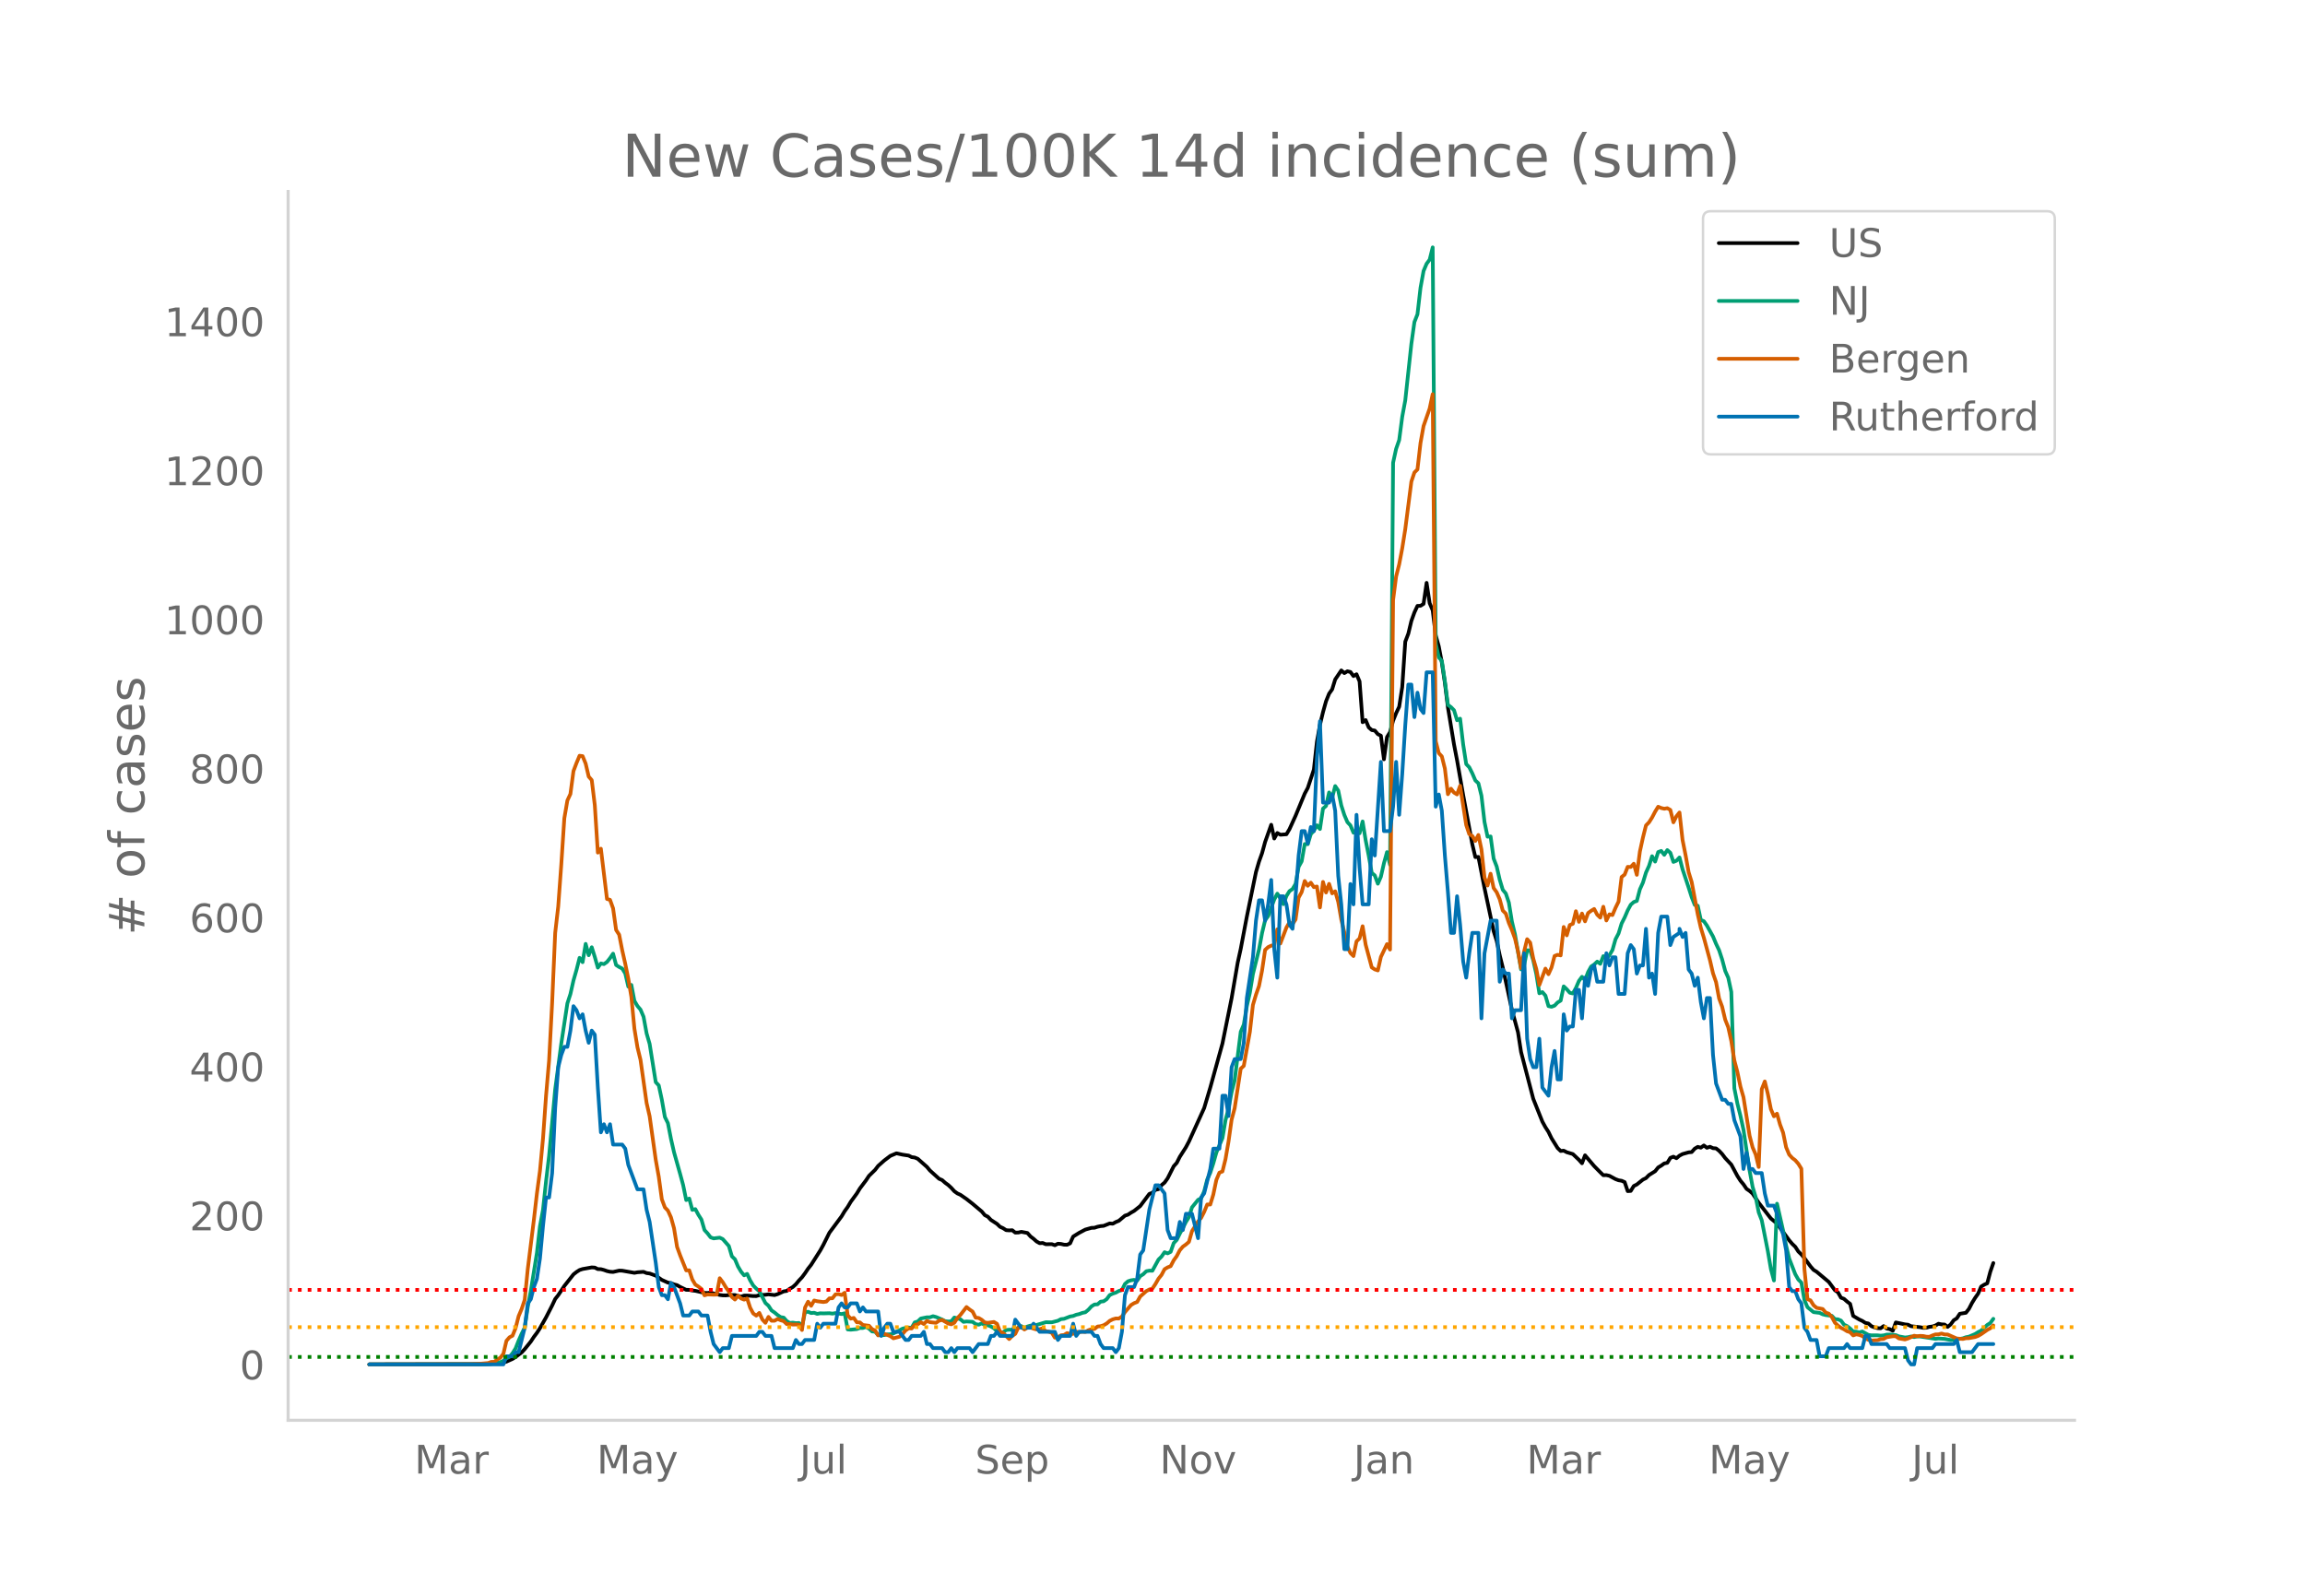 <svg height="864" viewBox="0 0 936 648" width="1248" xmlns="http://www.w3.org/2000/svg" xmlns:xlink="http://www.w3.org/1999/xlink"><defs><style>*{stroke-linecap:butt;stroke-linejoin:round}</style></defs><g id="figure_1"><path d="M0 648h936V0H0z" style="fill:#fff" id="patch_1"/><g id="axes_1"><path d="M117 576.72h725.4V77.76H117z" style="fill:none" id="patch_2"/><path clip-path="url(#pd0a70c221b)" d="m149.973 554.039 44.54-.089 4.95-.17 3.712-.273 1.237-.222 1.237-.366 2.475-1.1 1.237-.778 2.474-1.88 1.238-1.326 2.474-3.076 1.237-1.88 1.238-1.643 1.237-1.895 2.474-4.388 2.475-4.828 1.237-2.635 1.237-1.574 2.475-3.723 3.712-4.705 1.237-.982 1.237-.795 1.237-.396 3.712-.662 1.237.074 1.238.618 1.237.026 1.237.325 1.237.444 1.238.276 1.237.085 2.474-.55 1.238.038 4.949.862 1.237-.227 2.474-.173 1.238.5 1.237.167 2.474.887 2.475 1.718 2.474 1.105 1.238.217 1.237.499 1.237.313 1.237.713 2.475 1.193 1.237.012 1.237.252 1.238.133 3.711.847 1.238.026 1.237-.136 3.712.945 1.237.156 1.237.024 1.237-.149 2.475.01 2.474.664 1.238-.452 1.237-.023 2.474.213 1.238.008 1.237-.379 2.474-.15 1.238-.179 2.474.303 1.237-.378 2.475-1.116 1.237-.196 1.237-.877 1.238-.715 1.237-1.13 1.237-1.5 1.237-1.302 1.238-1.657 1.237-1.847 1.237-1.564 3.712-5.832 1.237-2.242 2.475-4.961 4.949-6.66 1.237-2.072 1.237-1.725 1.237-2.093 2.475-3.385 1.237-2.034 2.475-3.28 1.237-1.856 2.474-2.417 1.238-1.614 2.474-2.19 2.475-1.881 2.474-1.047 2.475.55 2.474.374 1.237.621 1.238.17 1.237.518 3.712 3.283 1.237 1.476 3.712 3.356 1.237.528 1.237 1.107 1.237.9 1.238 1.153 1.237 1.372 1.237.886 1.237.561 2.475 1.717 2.474 1.938 3.712 3.118 1.237 1.489 1.238.624 1.237 1.307 2.474 1.605 1.238 1.19 1.237.565 1.237.803 1.237.096 1.238-.075 1.237.974 1.237-.034 1.237-.283 2.475.47 1.237 1.406 1.237.944 1.238 1.105 1.237.696 1.237-.093 1.237.508 2.475-.03 1.237.446 1.237-.629 1.238.1 1.237.297 1.237.04 1.237-.586 1.238-2.746 2.474-1.536 2.475-1.305 2.474-.696 1.237-.043 1.238-.413 1.237-.258 1.237-.102 2.475-.983 1.237.12 1.237-.688 1.237-.505 2.475-2.087 1.237-.404 1.237-.826 1.238-.69 2.474-1.968 3.712-4.943 1.237-.459 1.237-1.182 1.238-.279 1.237-1.634 1.237-1.035 1.237-1.728 2.475-4.91 1.237-1.377 1.237-2.455 2.475-3.874 1.237-2.333 6.186-13.603 2.475-8.302 4.949-17.92 3.712-18.378 2.474-14.423 1.237-5.623 2.475-13.07 3.712-18.105 1.237-4.241 1.237-3.446 1.237-4.533 2.475-6.99 1.237 5.592 1.237-2.244 1.238.703 2.474-.188 1.237-2.083 2.475-5.45 3.712-8.98 1.237-2.296 2.474-7.466 1.238-11.268 1.237-6.884 1.237-5.174 1.237-4.434 1.238-3.063 1.237-1.745 1.237-4.024 2.475-3.669 1.237 1.088 1.237-.736 1.237.277 1.238 1.666 1.237-.742 1.237 2.924 1.237 16.555 1.238-.86 1.237 2.962 1.237 1.095 1.237.196 1.238 1.464 1.237.616 1.237 9.582 1.237-9.007 1.238-2.016 1.237-4.638 1.237-3.077 1.237-2.6 1.238-8.005 1.237-18.423 1.237-3.232 1.237-5.182 1.238-3.439 1.237-2.668 1.237-.035 1.237-.784 1.238-8.537 1.237 8.244 1.237 2.92 1.237 10.206 1.238 4.431 1.237 6.498 1.237 8.283 1.237 10.068 2.475 14.992 1.237 6.43 2.475 14.094 3.711 20.003 1.238 5.19 1.237-.066 2.474 12.63 3.712 17.504 1.237 3.908 1.238 5.863 1.237 5.001 3.712 17.176 2.474 9.142 1.237 7.982 4.95 18.998 2.474 6.206 1.237 3.09 1.237 2.257 1.238 1.916 1.237 2.559 2.474 3.99 1.238 1.187 1.237-.131 1.237.636 2.475.742 2.474 2.347 1.237 1.393 1.238-3.23 3.711 4.379 2.475 2.514 1.237 1.19 1.237-.043 1.238.287 2.474 1.337 1.237.467 1.238.2 1.237.54 1.237 3.67 1.237-.079 1.238-2.001 1.237-.62 2.474-1.98 1.238-.602 1.237-1.251 2.474-1.54 1.238-1.542 1.237-.735 1.237-.895 1.237-.242 1.238-2.017 1.237-.482 1.237.628 1.237-1.046 1.238-.653 2.474-.693 1.237-.11 1.238-1.39 1.237-.721 1.237.323 1.237-.9 1.238.945 1.237-.421 1.237.583 1.237.088 1.238.977 1.237 1.31 1.237 1.641 2.475 2.644 2.474 4.613 1.237 1.93 1.238 1.485 1.237 1.829 1.237.84 1.237 1.085 2.475 3.723 4.949 6.4 2.474 2.031 2.475 3.427 2.474 3.381 1.238 1.448 1.237 1.192 1.237 1.911 1.237 1.207 1.238 1.468 2.474 3.37 1.237 1.416 1.238.754 4.949 4.14 2.474 3.36 1.237.855 1.238 2.186 1.237.474 1.237 1.1 1.237.936 1.238 4.887 2.474 1.463 1.237.57 1.238.797 1.237.251 1.237 1.102 1.238.48 1.237.302 1.237.06 1.237-.886 1.238 1 1.237.225 1.237.671 1.237-3.384 3.712.79 1.237.13 1.238.612 3.711.411 1.238.249 1.237-.04 1.237-.355 1.237-.145 1.238-.398 1.237-.733 1.237.266 1.237.053 1.238.98 1.237-1.006 1.237-1.696 1.237-.775 1.238-1.863 2.474-.397 1.237-1.59 1.238-2.395 1.237-2.016 1.237-1.76 1.237-2.879 1.238-.766 1.237-.556 1.237-4.667 1.237-3.577h0" style="fill:none;stroke:#000;stroke-linecap:round;stroke-width:1.5" id="line2d_1"/><path clip-path="url(#pd0a70c221b)" d="m149.973 554.04 47.015-.099 3.712-.235 2.475-.579 1.237-.538 1.237-1.046 1.237-.542 1.238-1.498 1.237-1.963 1.237-3.15 1.237-2.818 1.238-2.449 1.237-8.407 1.237-6.568 2.475-15.373 1.237-10.806 1.237-6.704 1.237-11.582 1.238-10.311 2.474-27.024 2.475-18.592 2.474-16.314 1.237-3.801 1.238-5.492 1.237-4.306 1.237-4.895 1.237 1.758 1.238-7.426 1.237 4.609 1.237-3.243 1.237 3.934 1.238 4.347 1.237-1.703 1.237.272 1.237-.868 1.238-1.557 1.237-1.82 1.237 4.613 1.237.804 1.238.627 1.237 1.99 1.237 5.354 1.237-.688 1.238 6.47 1.237 2.084 1.237 1.451 1.237 2.91 1.238 6.744 1.237 4.282 2.474 15.534 1.238 1.321 1.237 5.778 1.237 7.044 1.237 2.51 1.238 6.371 1.237 5.42 2.474 8.792 1.238 4.575 1.237 6.07 1.237-.613 1.237 4.599 1.238-.304 1.237 2.29 1.237 1.948 1.237 4.245 1.238 1.352 1.237 1.618 1.237.43 2.475-.307 1.237.586 2.474 2.82 1.238 4.197 1.237 1.182 1.237 2.94 1.237 2.081 1.238 1.502 1.237-.586 1.237 2.654 1.237 2.061 1.238 1.27 1.237 1.07 2.474 4.763 1.238 1.1 1.237 1.91 1.237.856 1.237 1.035 1.238.838 1.237.198 1.237 1.42 1.237.747 1.238-.126 1.237.204 1.237-.068 1.237 1.335 1.238-5.75 1.237-.136 1.237.518 1.237-.113 1.238.45 1.237-.245 1.237.054 2.475-.078 1.237.16 1.237-.208 2.475.395 1.237-.32 1.237 6.564 1.237.102 2.475-.245 1.237-.456 1.237.006 1.238-.439 1.237.705 1.237 1.145 1.237.095 1.238 1.363 1.237.099 1.237-.09 1.237-.282 1.238-.037 1.237-.34 3.712-1.953 1.237-.306 1.237-.123 1.237.065 1.238-2.18 1.237-.362 1.237-1.199 2.475-.5h1.237l1.237-.45 1.237.334 2.475 1.042 1.237.65 1.237.134 1.238-.079 1.237-1.54 2.474.72 1.238 1.049 1.237-.164 2.474.14 1.238.933 1.237.239 1.237-.549 1.237.668 1.238.112 1.237.484 1.237.725 1.237 1.19 1.238.722 1.237-.242 1.237-.947 1.237-.126 2.475.04 1.237-.947 1.237-.541 1.238.695 1.237-.555 1.237-.365 1.237.085 2.475-.715 2.474-.736 2.475.03 2.474-.64 1.238-.65 1.237-.13 2.474-.947 1.238-.204 1.237-.508 1.237-.269 1.237-.477 1.238-.252 1.237-1.025 1.237-1.366 1.237-.767 1.238-.068 1.237-1.083 1.237-.153 1.237-.862 1.238-1.656 1.237-.59 1.237-.404 1.237-.692 1.238-.344 1.237-2.5 1.237-1.08 1.237-.389 1.238-.18 1.237.306 1.237-1.812 1.237-.787 1.238-1.216 1.237-.238 1.237.044 2.475-4.53 1.237-1.223 1.237-1.775 1.237.463 1.238-.613 1.237-3.56 1.237-1.288 1.237-2.544 1.238-2.245 1.237-2.49 1.237-1.973 1.237-3.972 2.475-3.055 1.237-.6 1.237-2.847 1.238-4.814 1.237-2.725 1.237-3.802 1.237-4.404 2.475-5.88 1.237-7.256 1.237-4.752 1.238-6.615 1.237-4.84 2.474-19.707 1.238-2.899 1.237-7.501 1.237-5.488 1.237-7.562 2.475-9.988 1.237-6.66 1.237-5.188 1.238-1.696 2.474-6.728 1.237-2.378 1.238 1.877 1.237 2.381 1.237-3.307 1.237-1.976 1.238-.848 1.237-2.082 1.237-6.939 1.237-2.231 1.238-7.024 1.237.061 1.237-4.091 1.237-1.376 1.238-2.204 1.237 1.516 1.237-8.305 1.237-1.073 1.238-5.478 1.237 2.18 1.237-4.762 1.237 1.833 1.238 6.019 1.237 3.86 1.237 2.912 1.237 1.335 1.238 2.974 1.237-1.179 1.237 1.418 1.237-4.804 1.238 7.634 1.237 6.248 1.237 6.997 1.237 1.052 1.238 3.349 1.237-2.865 1.237-5.467 1.237-4.497 1.238 5.127 1.237-163.242 1.237-5.658 1.237-3.553 1.238-9.453 1.237-6.68 2.474-22.953 1.238-8.833 1.237-3.165 1.237-10.764 1.237-6.8 1.238-2.943 1.237-1.662 1.237-4.994 1.237 160.919 1.238 5.576 1.237 1.407 1.237 8.281 1.237 9.61 1.238.896 1.237 1.274 1.237 4.067 1.237-.647 1.238 10.45 1.237 7.993 1.237 1.29 1.237 2.47 1.238 2.889 1.237 1.151 1.237 5.032 1.237 10.655 1.238 5.992 1.237-.095 1.237 8.986 1.237 3.202 1.238 5.39 1.237 4.084 1.237 1.498 1.237 3.714 1.238 7.678 1.237 5.167 2.474 14.274 1.238-1.646 1.237-6.125 1.237.045 1.237 4.026 1.238 5.56 1.237 7.838 1.237-.487 1.237 1.427 1.238 4.265 1.237.276 1.237-.467 1.237-1.288 1.238-.756 1.237-5.78 1.237 1.171 1.237 1.424 1.238.283 1.237-2.221 1.237-2.875 1.237-1.666 1.238 1.352 1.237-3.297 1.237-2.238 1.237-.814 1.238-1.182 1.237.913 1.237-3.134 1.237 1.09 1.238-1.458 1.237-2.116 1.237-4.357 1.237-2.364 1.238-4.043 1.237-2.446 1.237-2.875 1.237-2.306 1.238-1.094 1.237-.443 1.237-4.71 1.237-2.723 1.238-4.07 1.237-2.722 1.237-3.938 1.237 2.194 1.238-3.87 1.237-.467 1.237 1.581 1.237-1.918 1.238 1.09 1.237 3.717 1.237-.494 1.237-1.322 1.238 4.79 2.474 7.443 1.237 3.9 1.238 3.13 1.237.358 1.237 5.757 1.237.504 1.238 1.782 2.474 4.428 1.237 2.974 1.238 2.61 1.237 3.754 1.237 4.629 1.237 2.78 1.238 5.767 1.237 39.11 1.237 6.234 1.237 4.946 1.238 5.702 2.474 16.545 1.237 6.647 1.238 4.087 1.237 6.251 1.237 3.223 2.475 12.55 1.237 7.265 1.237 4.616 1.237-31.193 2.475 10.86 1.237 6.186 1.237 5.225 2.475 6.377 1.237 2.163 1.237 1.223 1.238 7.103 1.237 2.902 2.474 2 2.475.3 1.237.586 1.237.31 2.475.31 1.237 1.331 1.237.079 1.238.514 1.237 1.66 1.237.582 1.237.953 1.238 1.223 1.237.068 1.237.314 1.237-.361 2.475 1.38 1.237.177 2.475-.007 1.237.133 1.237-.116 1.238-.31 1.237-.034 2.474.238 1.238.511 2.474.45 1.237-.123 1.238-.286 1.237.238 1.237-.255 1.237.04 6.187.938 1.237-.15 2.474.17 2.475.45 1.237-.051 3.712-.62 1.237-.453 1.237-.232 2.475-1.056 1.237-.777 1.237-.627 2.475-2.299 1.237-.77 1.237-1.717h0" style="fill:none;stroke:#009e73;stroke-linecap:round;stroke-width:1.5" id="line2d_2"/><path clip-path="url(#pd0a70c221b)" d="m149.973 554.04 40.829-.097 3.712-.13 3.711-.325 1.238-.454L200.7 553l1.237-.94 1.238-.747 1.237-1.558 1.237-5.29 1.237-1.429 1.238-.649 1.237-3.051 1.237-4.9 1.237-2.922 1.238-3.7 1.237-12.496 2.474-19.929 1.238-10.71 1.237-9.218 1.237-13.113 1.237-17.397 1.238-14.313 1.237-23.434 1.237-28.367 1.237-10.776 1.238-16.975 1.237-18.792 1.237-7.238 1.237-2.662 1.238-9.282 1.237-3.278 1.237-2.954 1.237.162 1.238 3.019 1.237 5.29 1.237 1.428 1.237 10.16 1.238 19.279 1.237-1.59 2.474 20.415 1.238.357 1.237 3.44 1.237 8.796 1.237 1.915 1.238 6.329 1.237 5.485 1.237 6.07 1.237 7.367 1.238 12.886 1.237 7.595 1.237 5.063 2.475 17.527 1.237 5.42 2.474 17.656 1.238 6.946 1.237 9.088 1.237 3.31 1.237 1.299 1.238 2.726 1.237 4.415 1.237 7.594 1.237 3.408 2.475 6.135 1.237-.033 1.237 3.733 1.238 2.077 1.237.779 1.237.974 1.237 2.596 1.238-.357 2.474.098 1.237-.033 1.238-6.653 1.237 1.622 1.237 2.045 1.237 1.753 1.238 2.207 1.237 1.038 1.237-1.525 1.237 1.071 1.238.487 1.237-.454 1.237 3.765 1.237 2.304 1.238.876 1.237-1.103 1.237 2.694 1.237 1.33 1.238-2.401 1.237 1.558h1.237l1.237-.714 1.238.519 1.237.357 1.237 1.2h1.237l1.238.195 1.237-.032 1.237.097 1.237 2.143 1.238-9.12 1.237-2.37 1.237 1.655 1.237-2.142 1.238.292 2.474.325 1.237-.195 1.238-1.298 1.237-.033 1.237-1.59 1.237-.098 1.238.357 1.237-.908 1.237 9.185 1.237 1.33 1.238-.291 1.237 1.785 1.237.032 1.237 1.039 2.475.324 1.237 1.364 1.237.551 1.238 2.013 1.237-.78 1.237.098 2.475.974 1.237.876 2.474-.65 1.238-1.103 1.237-1.46 1.237-.844 1.237.065 1.238-1.428 1.237-.292 1.237-.844 1.237.746 1.238-1.266 1.237.52 2.474.26 1.238-.877 1.237-.292 2.474 1.46 1.238.325 1.237-.649 1.237-1.883L390 533.95l2.475-3.213 1.237 1.006 1.237.844 1.238 2.467 1.237.13 1.237.746 1.237 1.071 1.238.162 2.474-.357 1.237.747 1.238 3.18 1.237.52 2.474 2.5 1.238-1.267 1.237-.844 1.237-2.564 1.237-.227 1.238 1.006 1.237-.746 1.237-.065 1.237.487 1.238.324 1.237-.13 1.237-.357 1.237 1.169 1.238.195 1.237.454 1.237 1.98 1.237-.162 1.238-.78 1.237-.13 1.237-.746 1.237.325 1.238-.033 1.237-.843 1.237.13 1.237-.195 1.238.13 1.237-.715 1.237-.389 1.237-.13 1.238-.974 1.237-.13 1.237-.389 1.237-.714 1.238-1.071 1.237-.617 1.237-.357 1.237.033 1.238-.812 1.237-1.785 2.474-2.888 1.238-.747 1.237-.487 1.237-2.207 2.475-2.207 1.237-.65 1.237-.356 1.237-1.85 1.238-2.175 1.237-1.525 1.237-2.337 1.237-.747 1.238-.486 1.237-2.37 1.237-1.72 1.237-2.37 1.238-1.46 1.237-.876 1.237-1.071 1.237-4.35 2.475-3.96 1.237-1.427 1.237-2.435 1.238-3.018 1.237.032 1.237-4.057 1.237-5.94 1.238-2.953 1.237-.487 1.237-4.998 1.237-7.206 1.238-8.795 1.237-4.642 2.474-16.098 1.238-1.136 2.474-13.795 1.237-10.938 1.238-4.154 1.237-3.538 1.237-6.296 1.237-8.374 1.238-1.136 1.237-.584 1.237-.26 1.237-6.362 1.238 5.745 2.474-6.491 1.237-2.11 1.238.747 1.237-1.883 1.237-8.893 1.237-2.24 1.238-4.511 1.237 1.947 1.237-1.266 1.237 1.818 1.238-.26 1.237 8.504 1.237-10.354 1.237 4.285 1.238-3.506 1.237 3.863 1.237-.844 1.237 4.317 1.238 7.173 1.237 5.193 1.237 5.68 1.237 2.694 1.238 1.233 1.237-5.972 1.237-1.169 1.237-4.966 1.238 7.498 2.474 9.218 1.237.811 1.238.422 1.237-5.485 2.474-5.193 1.238 2.207 1.237-141.902 1.237-9.607 1.237-4.9 1.238-6.525 1.237-7.79 2.474-19.311 1.238-3.7 1.237-1.233 1.237-10.744 1.237-6.88 2.475-7.109 1.237-5.842 1.237 140.928 1.238 4.836 1.237 1.33 1.237 4.934 1.237 10.419 1.238-2.24 1.237 1.59 1.237.747 1.237-3.505 2.475 15.936 1.237 3.7 1.237.714 1.238 2.045 1.237-2.434 1.237 5.874 1.237 11.393 1.238 3.278 1.237-4.804 1.237 5.81 1.237 1.72 1.238 2.857 1.237 4.576 1.237 1.233 1.237 3.798 1.238 2.888 1.237 3.408 1.237 5.258 1.237 6.784 1.238-6.719 1.237-5.03 1.237 1.395 1.237 6.427 1.238 4.251 1.237 6.524 2.474-6.653 1.238 2.272 1.237-2.727 1.237-4.674 1.237-.486 1.238.26 1.237-11.555 1.237 3.408 1.237-4.187 1.238-.52 1.237-5.095 1.237 4.316 1.237-3.375 1.238 3.18 1.237-3.375 1.237-.909 1.237-.746 1.238 2.337 1.237 1.168 1.237-4.414 1.237 5.583 1.238-2.5 1.237.293 1.237-2.922 1.237-2.531 1.238-9.997 1.237-.974 1.237-3.148 1.237.065 1.238-1.33 1.237 4.51 1.237-9.444 1.237-5.68 1.238-4.934 1.237-1.265 1.237-1.948 1.237-2.37 1.238-2.012 1.237.52 1.237.292 1.237-.227 1.238.714 1.237 5.03 1.237-2.466 1.237-1.526 1.238 11.133 1.237 6.2 1.237 6.913 1.237 3.992 2.475 13.145 1.237 5.453 1.237 4.024 2.475 9.12 1.237 5.324 1.237 3.57 1.238 6.653 1.237 3.344 1.237 5.225 1.237 3.116 1.238 5.583 1.237 7.854 1.237 4.706 1.237 5.94 1.238 4.317 2.474 15.611 1.237 4.772 1.238 2.856 1.237 5.096 1.237-31.581 1.237-3.148 1.238 5.063 1.237 6.2 1.237 2.888 1.237-1.071 1.238 4.414 1.237 3.278 1.237 5.972 1.237 2.954 1.238 1.363 1.237.941 1.237 1.428 1.237 2.013 1.238 40.7 1.237 12.27 1.237.486 1.237 1.98 1.238 1.039 2.474.486 1.237 1.461 1.238.422 1.237 1.363 1.237 2.305 1.237 1.2 1.238.877 1.237.616 1.237.78 1.237.389 1.238 1.298 1.237-.422 1.237.227 1.237.455 1.238.941 1.237.617 1.237.26 2.475-.13 1.237-.422 1.237-.098 1.238-.681 2.474-.39h1.237l1.238.877 2.474.421 1.237-.389 2.475-1.136 1.237.227 1.237-.162 1.238.065 1.237.26 1.237.064 1.237-.551 1.238-.422 1.237-.033 1.237-.324 1.237.357 1.238.032 3.711 1.623 2.475.195 1.237-.292 1.237-.033 2.475-.454 1.237-.455 1.237-.714 2.475-1.72 1.237-.682 1.237-1.135h0" style="fill:none;stroke:#d55e00;stroke-linecap:round;stroke-width:1.5" id="line2d_3"/><path clip-path="url(#pd0a70c221b)" d="M149.973 554.04h54.439l1.237-3.306h2.475l1.237-1.653h1.237l2.475-9.919 1.237-9.918 1.237-1.653 1.237-4.96 1.238-3.306 1.237-8.265 1.237-13.225 1.237-11.571h1.238l1.237-9.919 1.237-26.45 1.237-16.53 1.238-4.96 1.237-3.305h1.237l1.237-6.613 1.238-9.918 1.237 1.653 1.237 3.306 1.237-1.653 1.238 6.612 1.237 4.96 1.237-4.96 1.237 1.653 1.238 21.49 1.237 18.184 1.237-3.306 1.237 3.306 1.238-3.306 1.237 8.266h3.712l1.237 1.653 1.237 6.612 3.712 9.918h2.474l1.238 8.266 1.237 4.96 2.474 16.53 1.238 9.918 1.237 3.307h1.237l1.237 1.653 1.238-6.613 1.237 1.653 2.474 6.613 1.238 4.959h2.474l1.237-1.653h2.475l1.237 1.653h2.475l1.237 6.612 1.237 4.96 2.475 3.306 1.237-1.653h2.474l1.238-4.96h9.898l1.237-1.653h1.237l1.237 1.653h2.475l1.237 4.96h7.424l1.237-3.306 1.237 1.653h1.237l1.238-1.653h3.711l1.238-6.613 1.237 1.653 1.237-1.653h4.95l1.236-6.612 1.238-1.653 1.237 1.653h1.237l1.237-1.653h2.475l1.237 3.306 1.237-1.653 1.238 1.653h4.949l1.237 9.918 1.237-3.306 1.237-1.653h1.238l1.237 3.306h2.474l2.475 3.307h1.237l1.237-1.654h3.712l1.237-1.653 1.238 4.96h1.237l1.237 1.653h3.712l1.237 1.653h1.237l1.238-1.653 1.237 1.653 1.237-1.653h4.95l1.236 1.653 2.475-3.306h3.712l1.237-3.307h1.237l1.237-1.653 1.238 1.653h4.949l1.237-6.612 2.474 3.306h3.712l1.237-1.653 2.475 3.306h6.186l1.237 3.307 1.238-1.654h3.711l1.238-4.959 1.237 4.96 1.237-1.654h4.95l1.236 1.653h1.238l1.237 3.307 1.237 1.653h3.712l1.237 1.653 1.237-1.653 1.238-6.613 1.237-14.877 1.237-3.307h2.475l1.237-3.306 1.237-9.918 1.237-1.653 2.475-16.531 2.474-9.919h1.238l2.474 3.307 1.237 14.877 1.238 3.306h2.474l1.237-6.612 1.238 3.306 1.237-6.612h2.474l2.475 9.918 1.237-16.53 1.237-1.653 2.475-9.919 1.237-8.265h2.475l1.237-21.49h1.237l1.237 8.265 1.238-19.837 1.237-3.306h2.474l1.238-6.612 1.237-18.184 2.474-16.531 1.238-14.878 1.237-8.265h1.237l1.237 8.265 1.238-6.612 1.237-9.919 1.237 28.103 1.237 11.571 1.238-33.061h1.237l1.237 3.306 1.237 8.265 1.238 1.653 1.237-13.224 1.237-16.531 1.237-9.919h1.238l1.237 4.96 1.237-6.613 1.237 1.653 1.238-29.755 1.237-14.878 1.237 33.062h2.475l1.237-3.306 1.237 6.612 1.237 26.45 1.238 11.57 1.237 18.185h1.237l1.237-26.45 1.238 8.266 1.237-36.368 1.237 21.49 1.237 14.878h2.475l1.237-26.45 1.237 6.613 2.475-38.021 1.237 28.102h2.475l1.237-9.918 1.237-18.184 1.237 21.49 1.238-16.53 1.237-19.838 1.237-16.53h1.237l1.238 13.224 1.237-9.918 1.237 6.612 1.237 1.653 1.238-16.53h2.474l1.237 54.55 1.238-4.958 1.237 6.612 1.237 18.184 1.237 14.878 1.238 16.53h1.237l1.237-14.877 1.237 11.571 1.238 14.878 1.237 6.612 1.237-9.918 1.237-8.266h2.475l1.237 34.715 1.237-26.45 2.475-13.224h2.474l1.238 24.796 1.237-4.959 1.237 1.653h1.237l1.238 18.184 1.237-3.306h2.474l1.238-23.143 1.237 34.714 1.237 8.266 1.237 3.306h1.238l1.237-11.572 1.237 19.837 2.475 3.307 1.237-11.572 1.237-6.612 1.237 11.571h1.238l1.237-26.449 1.237 6.612 1.237-1.653h1.238l1.237-14.877h1.237l1.237 11.571 1.238-16.53 1.237 3.305 1.237-6.612 1.237-1.653 1.238 6.612h2.474l1.237-11.571 1.238 4.959 1.237-3.306h1.237l1.237 14.878h2.475l1.237-16.531 1.237-3.306 1.238 1.653 1.237 9.918 1.237-3.306h1.237l1.238-14.878 1.237 19.837 1.237-1.653 1.237 8.266 1.238-24.797 1.237-6.612h2.474l1.238 11.572 1.237-3.307 2.474-1.653v-1.653l1.238 3.306 1.237-1.653 1.237 14.878 1.237 1.653 1.238 4.96 1.237-3.307 1.237 9.919 1.237 6.612 1.238-8.265h1.237l1.237 23.143 1.237 11.571 2.475 6.613h1.237l1.237 1.653h1.238l1.237 6.612 2.474 6.612 1.238 13.225 1.237-6.612 1.237 6.612h1.237l1.238 1.653h2.474l1.237 8.266 1.238 4.959h2.474l1.237 3.306 1.238 4.96 1.237 3.305 1.237 6.613 1.237 14.877 1.238 1.654h1.237l1.237 3.306 1.237 1.653 1.238 9.918 1.237 1.653 1.237 3.307h2.475l1.237 6.612h2.474l1.238-3.306h6.186l1.237-1.653 1.237 1.653h4.95l1.237-4.96h1.237l1.237 3.307h6.187l1.237 1.653h6.186l1.237 4.959 1.238 1.653h1.237l1.237-6.612h6.186l1.238-1.653h7.423l1.237-1.653 1.238 4.959h4.949l2.474-3.306h6.186" style="fill:none;stroke:#0072b2;stroke-linecap:round;stroke-width:1.5" id="line2d_4"/><path clip-path="url(#pd0a70c221b)" d="M117 551.014h725.4" style="fill:none;stroke:green;stroke-dasharray:1.5,2.475;stroke-dashoffset:0;stroke-width:1.5" id="line2d_5"/><path clip-path="url(#pd0a70c221b)" d="M117 538.912h725.4" style="fill:none;stroke:orange;stroke-dasharray:1.5,2.475;stroke-dashoffset:0;stroke-width:1.5" id="line2d_6"/><path clip-path="url(#pd0a70c221b)" d="M117 523.784h725.4" style="fill:none;stroke:red;stroke-dasharray:1.5,2.475;stroke-dashoffset:0;stroke-width:1.5" id="line2d_7"/><path d="M117 576.72V77.76" style="fill:none;stroke:#d3d3d3;stroke-linecap:square;stroke-linejoin:miter;stroke-width:1.25" id="patch_3"/><path d="M117 576.72h725.4" style="fill:none;stroke:#d3d3d3;stroke-linecap:square;stroke-linejoin:miter;stroke-width:1.25" id="patch_4"/><g id="matplotlib.axis_1"><g id="xtick_1"><g style="fill:#696969" transform="matrix(.16 0 0 -.16 168.285 598.378)" id="text_1"><defs><path d="M9.813 72.906h14.703l18.593-49.61 18.703 49.61h14.704V0H66.89v64.016l-18.797-50h-9.907l-18.796 50V0H9.813z" id="DejaVuSans-77"/><path d="M34.281 27.484q-10.89 0-15.093-2.484-4.204-2.484-4.204-8.5 0-4.781 3.157-7.594 3.156-2.797 8.562-2.797 7.485 0 12 5.297 4.516 5.297 4.516 14.078v2zm17.922 3.72V0H43.22v8.297Q40.14 3.328 35.547.953q-4.594-2.375-11.234-2.375-8.391 0-13.36 4.719Q6 8.016 6 15.922q0 9.219 6.172 13.906 6.187 4.688 18.437 4.688h12.61v.89q0 6.203-4.078 9.594-4.078 3.39-11.453 3.39-4.688 0-9.141-1.124-4.438-1.125-8.531-3.375v8.312q4.921 1.906 9.562 2.844 4.64.953 9.031.953 11.875 0 17.735-6.156 5.86-6.14 5.86-18.64z" id="DejaVuSans-97"/><path d="M41.11 46.297q-1.516.875-3.297 1.281Q36.03 48 33.89 48q-7.625 0-11.703-4.953-4.079-4.953-4.079-14.234V0H9.08v54.688h9.03v-8.5q2.844 4.984 7.375 7.39Q30.031 56 36.531 56q.922 0 2.047-.125 1.125-.11 2.484-.36z" id="DejaVuSans-114"/></defs><use xlink:href="#DejaVuSans-77"/><use x="86.279" xlink:href="#DejaVuSans-97"/><use x="147.559" xlink:href="#DejaVuSans-114"/></g></g><g id="xtick_2"><g style="fill:#696969" transform="matrix(.16 0 0 -.16 242.31 598.378)" id="text_2"><defs><path d="M32.172-5.078q-3.797-9.766-7.422-12.735-3.61-2.984-9.656-2.984H7.906v7.516h5.282q3.703 0 5.75 1.765Q21-9.766 23.483-3.219l1.61 4.094-22.11 53.813H12.5l17.094-42.766 17.093 42.766h9.516z" id="DejaVuSans-121"/></defs><use xlink:href="#DejaVuSans-77"/><use x="86.279" xlink:href="#DejaVuSans-97"/><use x="147.559" xlink:href="#DejaVuSans-121"/></g></g><g id="xtick_3"><g style="fill:#696969" transform="matrix(.16 0 0 -.16 324.67 598.378)" id="text_3"><defs><path d="M9.813 72.906h9.859V5.078q0-13.187-5-19.14-5-5.954-16.094-5.954h-3.75v8.297h3.078q6.531 0 9.219 3.672Q9.813-4.39 9.813 5.078z" id="DejaVuSans-74"/><path d="M8.5 21.578v33.11h8.984V21.922q0-7.766 3.016-11.656 3.031-3.875 9.094-3.875 7.265 0 11.484 4.64 4.234 4.64 4.234 12.656v31h8.985V0h-8.984v8.406Q42.047 3.422 37.718 1q-4.313-2.422-10.032-2.422-9.421 0-14.312 5.86Q8.5 10.296 8.5 21.578zM31.11 56z" id="DejaVuSans-117"/><path d="M9.422 75.984h8.984V0H9.422z" id="DejaVuSans-108"/></defs><use xlink:href="#DejaVuSans-74"/><use x="29.492" xlink:href="#DejaVuSans-117"/><use x="92.871" xlink:href="#DejaVuSans-108"/></g></g><g id="xtick_4"><g style="fill:#696969" transform="matrix(.16 0 0 -.16 395.953 598.378)" id="text_4"><defs><path d="M53.516 70.516V60.89q-5.61 2.687-10.594 4-4.984 1.328-9.625 1.328-8.047 0-12.422-3.125t-4.375-8.89q0-4.845 2.906-7.313 2.907-2.453 11.016-3.97l5.953-1.218q11.031-2.11 16.281-7.406 5.25-5.297 5.25-14.172 0-10.61-7.11-16.078-7.093-5.469-20.812-5.469-5.172 0-11.015 1.172Q13.14.922 6.89 3.219v10.156q6-3.36 11.765-5.078 5.766-1.703 11.328-1.703 8.438 0 13.032 3.312 4.593 3.328 4.593 9.485 0 5.359-3.297 8.39-3.296 3.032-10.812 4.547L27.484 33.5q-11.03 2.188-15.968 6.875-4.922 4.688-4.922 13.047 0 9.672 6.812 15.234 6.813 5.563 18.766 5.563 5.14 0 10.453-.938 5.328-.922 10.89-2.765z" id="DejaVuSans-83"/><path d="M56.203 29.594v-4.39H14.891q.593-9.282 5.593-14.142 5-4.859 13.938-4.859 5.172 0 10.031 1.266 4.86 1.265 9.656 3.812v-8.5Q49.266.734 44.187-.344 39.11-1.422 33.892-1.422q-13.094 0-20.735 7.61-7.64 7.625-7.64 20.625 0 13.421 7.25 21.296Q20.016 56 32.328 56q11.031 0 17.453-7.11 6.422-7.093 6.422-19.296zm-8.984 2.64q-.094 7.36-4.125 11.75-4.032 4.407-10.672 4.407-7.516 0-12.031-4.25-4.516-4.25-5.203-11.97z" id="DejaVuSans-101"/><path d="M18.11 8.203v-29H9.077v75.484h9.031v-8.296q2.844 4.875 7.157 7.234Q29.594 56 35.594 56q9.968 0 16.187-7.906 6.235-7.907 6.235-20.797T51.78 6.484q-6.218-7.906-16.187-7.906-6 0-10.328 2.375-4.313 2.375-7.157 7.25zm30.578 19.094q0 9.906-4.079 15.547-4.078 5.64-11.203 5.64-7.14 0-11.218-5.64-4.079-5.64-4.079-15.547 0-9.906 4.078-15.547 4.079-5.64 11.22-5.64 7.124 0 11.202 5.64t4.078 15.547z" id="DejaVuSans-112"/></defs><use xlink:href="#DejaVuSans-83"/><use x="63.477" xlink:href="#DejaVuSans-101"/><use x="125" xlink:href="#DejaVuSans-112"/></g></g><g id="xtick_5"><g style="fill:#696969" transform="matrix(.16 0 0 -.16 470.89 598.378)" id="text_5"><defs><path d="M9.813 72.906h13.28l32.329-60.984v60.984h9.562V0h-13.28L19.39 60.984V0H9.813z" id="DejaVuSans-78"/><path d="M30.61 48.39q-7.22 0-11.422-5.64-4.204-5.64-4.204-15.453 0-9.813 4.172-15.453 4.188-5.64 11.453-5.64 7.188 0 11.375 5.655 4.203 5.672 4.203 15.438 0 9.719-4.203 15.406-4.187 5.688-11.375 5.688zm0 7.61q11.718 0 18.406-7.625 6.703-7.61 6.703-21.078 0-13.422-6.703-21.078-6.688-7.64-18.407-7.64-11.765 0-18.437 7.64-6.656 7.656-6.656 21.078 0 13.469 6.656 21.078Q18.844 56 30.609 56z" id="DejaVuSans-111"/><path d="M2.984 54.688H12.5L29.594 8.797l17.093 45.89h9.516L35.687 0H23.485z" id="DejaVuSans-118"/></defs><use xlink:href="#DejaVuSans-78"/><use x="74.805" xlink:href="#DejaVuSans-111"/><use x="135.986" xlink:href="#DejaVuSans-118"/></g></g><g id="xtick_6"><g style="fill:#696969" transform="matrix(.16 0 0 -.16 549.645 598.378)" id="text_6"><defs><path d="M54.89 33.016V0h-8.984v32.719q0 7.765-3.031 11.61-3.031 3.858-9.078 3.858-7.281 0-11.484-4.64-4.204-4.625-4.204-12.64V0H9.08v54.688h9.03v-8.5q3.235 4.937 7.594 7.374Q30.078 56 35.797 56q9.422 0 14.25-5.828 4.844-5.828 4.844-17.156z" id="DejaVuSans-110"/></defs><use xlink:href="#DejaVuSans-74"/><use x="29.492" xlink:href="#DejaVuSans-97"/><use x="90.771" xlink:href="#DejaVuSans-110"/></g></g><g id="xtick_7"><g style="fill:#696969" transform="matrix(.16 0 0 -.16 619.881 598.378)" id="text_7"><use xlink:href="#DejaVuSans-77"/><use x="86.279" xlink:href="#DejaVuSans-97"/><use x="147.559" xlink:href="#DejaVuSans-114"/></g></g><g id="xtick_8"><g style="fill:#696969" transform="matrix(.16 0 0 -.16 693.907 598.378)" id="text_8"><use xlink:href="#DejaVuSans-77"/><use x="86.279" xlink:href="#DejaVuSans-97"/><use x="147.559" xlink:href="#DejaVuSans-121"/></g></g><g id="xtick_9"><g style="fill:#696969" transform="matrix(.16 0 0 -.16 776.267 598.378)" id="text_9"><use xlink:href="#DejaVuSans-74"/><use x="29.492" xlink:href="#DejaVuSans-117"/><use x="92.871" xlink:href="#DejaVuSans-108"/></g></g></g><g id="matplotlib.axis_2"><g id="ytick_1"><g style="fill:#696969" transform="matrix(.16 0 0 -.16 97.32 560.119)" id="text_10"><defs><path d="M31.781 66.406q-7.61 0-11.453-7.5Q16.5 51.422 16.5 36.375q0-14.984 3.828-22.484 3.844-7.5 11.453-7.5 7.672 0 11.5 7.5 3.844 7.5 3.844 22.484 0 15.047-3.844 22.531-3.828 7.5-11.5 7.5zm0 7.813q12.266 0 18.735-9.703 6.468-9.688 6.468-28.141 0-18.406-6.468-28.11-6.47-9.687-18.735-9.687-12.25 0-18.718 9.688-6.47 9.703-6.47 28.109 0 18.453 6.47 28.14Q19.53 74.22 31.78 74.22z" id="DejaVuSans-48"/></defs><use xlink:href="#DejaVuSans-48"/></g></g><g id="ytick_2"><g style="fill:#696969" transform="matrix(.16 0 0 -.16 76.96 499.606)" id="text_11"><defs><path d="M19.188 8.297h34.421V0H7.33v8.297q5.609 5.812 15.296 15.594 9.703 9.797 12.188 12.64 4.734 5.313 6.609 9 1.89 3.688 1.89 7.25 0 5.813-4.078 9.469-4.078 3.672-10.625 3.672-4.64 0-9.797-1.61-5.14-1.609-11-4.89v9.969Q13.767 71.78 18.938 73q5.188 1.219 9.485 1.219 11.328 0 18.062-5.672 6.735-5.656 6.735-15.125 0-4.5-1.688-8.531-1.672-4.016-6.125-9.485-1.218-1.422-7.765-8.187-6.532-6.766-18.453-18.922z" id="DejaVuSans-50"/></defs><use xlink:href="#DejaVuSans-50"/><use x="63.623" xlink:href="#DejaVuSans-48"/><use x="127.246" xlink:href="#DejaVuSans-48"/></g></g><g id="ytick_3"><g style="fill:#696969" transform="matrix(.16 0 0 -.16 76.96 439.093)" id="text_12"><defs><path d="M37.797 64.313 12.89 25.39h24.906zm-2.594 8.593H47.61V25.391h10.407v-8.203H47.609V0h-9.812v17.188H4.89v9.515z" id="DejaVuSans-52"/></defs><use xlink:href="#DejaVuSans-52"/><use x="63.623" xlink:href="#DejaVuSans-48"/><use x="127.246" xlink:href="#DejaVuSans-48"/></g></g><g id="ytick_4"><g style="fill:#696969" transform="matrix(.16 0 0 -.16 76.96 378.58)" id="text_13"><defs><path d="M33.016 40.375q-6.641 0-10.532-4.547-3.875-4.531-3.875-12.437 0-7.86 3.875-12.438 3.891-4.562 10.532-4.562 6.64 0 10.515 4.562 3.875 4.578 3.875 12.438 0 7.906-3.875 12.437-3.875 4.547-10.515 4.547zm19.578 30.922v-8.984q-3.719 1.75-7.5 2.671-3.782.938-7.5.938-9.766 0-14.922-6.594-5.14-6.594-5.875-19.922 2.875 4.25 7.219 6.516 4.359 2.266 9.578 2.266 10.984 0 17.36-6.672 6.374-6.657 6.374-18.125 0-11.235-6.64-18.032-6.641-6.78-17.672-6.78-12.657 0-19.344 9.687-6.688 9.703-6.688 28.109 0 17.281 8.204 27.563 8.203 10.28 22.015 10.28 3.719 0 7.5-.734t7.89-2.187z" id="DejaVuSans-54"/></defs><use xlink:href="#DejaVuSans-54"/><use x="63.623" xlink:href="#DejaVuSans-48"/><use x="127.246" xlink:href="#DejaVuSans-48"/></g></g><g id="ytick_5"><g style="fill:#696969" transform="matrix(.16 0 0 -.16 76.96 318.068)" id="text_14"><defs><path d="M31.781 34.625q-7.031 0-11.062-3.766-4.016-3.765-4.016-10.343 0-6.594 4.016-10.36Q24.75 6.391 31.78 6.391q7.032 0 11.078 3.78 4.063 3.798 4.063 10.345 0 6.578-4.031 10.343-4.016 3.766-11.11 3.766zm-9.86 4.188q-6.343 1.562-9.89 5.906Q8.5 49.079 8.5 55.329q0 8.733 6.219 13.812 6.234 5.078 17.062 5.078 10.89 0 17.094-5.078 6.203-5.079 6.203-13.813 0-6.25-3.547-10.61-3.531-4.343-9.828-5.906 7.125-1.656 11.094-6.5 3.984-4.828 3.984-11.796 0-10.61-6.468-16.282-6.47-5.656-18.532-5.656-12.047 0-18.531 5.656-6.469 5.672-6.469 16.282 0 6.968 4 11.797 4.016 4.843 11.14 6.5zM18.314 54.39q0-5.657 3.53-8.828 3.548-3.172 9.938-3.172 6.36 0 9.938 3.172 3.593 3.171 3.593 8.828 0 5.672-3.593 8.843-3.578 3.172-9.938 3.172-6.39 0-9.937-3.172-3.532-3.172-3.532-8.843z" id="DejaVuSans-56"/></defs><use xlink:href="#DejaVuSans-56"/><use x="63.623" xlink:href="#DejaVuSans-48"/><use x="127.246" xlink:href="#DejaVuSans-48"/></g></g><g id="ytick_6"><g style="fill:#696969" transform="matrix(.16 0 0 -.16 66.78 257.555)" id="text_15"><defs><path d="M12.406 8.297h16.11v55.625l-17.532-3.516v8.985l17.438 3.515h9.86V8.296H54.39V0H12.406z" id="DejaVuSans-49"/></defs><use xlink:href="#DejaVuSans-49"/><use x="63.623" xlink:href="#DejaVuSans-48"/><use x="127.246" xlink:href="#DejaVuSans-48"/><use x="190.869" xlink:href="#DejaVuSans-48"/></g></g><g id="ytick_7"><g style="fill:#696969" transform="matrix(.16 0 0 -.16 66.78 197.043)" id="text_16"><use xlink:href="#DejaVuSans-49"/><use x="63.623" xlink:href="#DejaVuSans-50"/><use x="127.246" xlink:href="#DejaVuSans-48"/><use x="190.869" xlink:href="#DejaVuSans-48"/></g></g><g id="ytick_8"><g style="fill:#696969" transform="matrix(.16 0 0 -.16 66.78 136.53)" id="text_17"><use xlink:href="#DejaVuSans-49"/><use x="63.623" xlink:href="#DejaVuSans-52"/><use x="127.246" xlink:href="#DejaVuSans-48"/><use x="190.869" xlink:href="#DejaVuSans-48"/></g></g><g style="fill:#696969" transform="matrix(0 -.2 -.2 0 58.62 379.813)" id="text_18"><defs><path d="M51.125 44H36.922l-4.11-16.313h14.313zm-7.328 27.781-5.078-20.265h14.265L58.11 71.78h7.813L60.89 51.516h15.234V44h-17.14l-4-16.313h15.53V20.22H53.079L48 0h-7.813l5.032 20.219H30.906L25.875 0h-7.86l5.079 20.219H7.719v7.468h17.187L29 44H13.281v7.516h17.625l4.985 20.265z" id="DejaVuSans-35"/><path d="M37.11 75.984V68.5h-8.594q-4.828 0-6.72-1.953-1.874-1.953-1.874-7.031v-4.828h14.797v-6.985H19.922V0H10.89v47.703H2.297v6.984h8.594V58.5q0 9.125 4.25 13.297 4.25 4.187 13.468 4.187z" id="DejaVuSans-102"/><path d="M48.781 52.594v-8.407q-3.812 2.11-7.64 3.157-3.828 1.047-7.735 1.047-8.75 0-13.593-5.547-4.829-5.532-4.829-15.547 0-10.016 4.829-15.563 4.843-5.53 13.593-5.53 3.907 0 7.735 1.046 3.828 1.047 7.64 3.156V2.094Q45.016.344 40.984-.531q-4.015-.89-8.562-.89-12.36 0-19.64 7.765-7.266 7.765-7.266 20.953 0 13.375 7.343 21.031Q20.22 56 33.016 56q4.14 0 8.093-.86 3.953-.843 7.672-2.546z" id="DejaVuSans-99"/><path d="M44.281 53.078v-8.5q-3.797 1.953-7.906 2.922-4.094.984-8.5.984-6.688 0-10.031-2.047-3.344-2.046-3.344-6.156 0-3.125 2.39-4.906 2.391-1.781 9.626-3.39l3.078-.688q9.562-2.047 13.593-5.781 4.032-3.735 4.032-10.422 0-7.625-6.032-12.078-6.03-4.438-16.578-4.438-4.39 0-9.156.86Q10.688.296 5.422 2v9.281q4.984-2.594 9.812-3.89 4.829-1.282 9.579-1.282 6.343 0 9.75 2.172 3.421 2.172 3.421 6.125 0 3.656-2.468 5.61-2.453 1.953-10.813 3.765l-3.125.735q-8.344 1.75-12.062 5.39-3.704 3.64-3.704 9.985 0 7.718 5.47 11.906Q16.75 56 26.811 56q4.97 0 9.36-.734 4.406-.72 8.11-2.188z" id="DejaVuSans-115"/></defs><use xlink:href="#DejaVuSans-35"/><use x="83.789" xlink:href="#DejaVuSans-32"/><use x="115.576" xlink:href="#DejaVuSans-111"/><use x="176.758" xlink:href="#DejaVuSans-102"/><use x="211.963" xlink:href="#DejaVuSans-32"/><use x="243.75" xlink:href="#DejaVuSans-99"/><use x="298.73" xlink:href="#DejaVuSans-97"/><use x="360.01" xlink:href="#DejaVuSans-115"/><use x="412.109" xlink:href="#DejaVuSans-101"/><use x="473.633" xlink:href="#DejaVuSans-115"/></g></g><g style="fill:#696969" transform="matrix(.24 0 0 -.24 252.577 71.76)" id="text_19"><defs><path d="M4.203 54.688h8.985l11.234-42.672 11.172 42.672h10.593l11.235-42.672 11.187 42.672h8.985L63.28 0H52.688L40.922 44.828 29.109 0H18.5z" id="DejaVuSans-119"/><path d="M64.406 67.281v-10.39q-4.984 4.64-10.625 6.922-5.64 2.296-11.984 2.296-12.5 0-19.14-7.64-6.641-7.64-6.641-22.094 0-14.406 6.64-22.047 6.64-7.64 19.14-7.64 6.345 0 11.985 2.296 5.64 2.297 10.625 6.938V5.609Q59.234 2.094 53.437.33q-5.78-1.75-12.218-1.75-16.563 0-26.094 10.124-9.516 10.14-9.516 27.672 0 17.578 9.516 27.703 9.531 10.14 26.094 10.14 6.531 0 12.312-1.734 5.797-1.734 10.875-5.203z" id="DejaVuSans-67"/><path d="M25.39 72.906h8.297L8.297-9.28H0z" id="DejaVuSans-47"/><path d="M9.813 72.906h9.859V42.094L52.39 72.906h12.703L28.906 38.922 67.672 0H54.688L19.672 35.11V0h-9.86z" id="DejaVuSans-75"/><path d="M45.406 46.39v29.594h8.985V0h-8.985v8.203Q42.578 3.328 38.25.953q-4.313-2.375-10.375-2.375-9.906 0-16.14 7.906-6.22 7.922-6.22 20.813 0 12.89 6.22 20.797Q17.968 56 27.874 56q6.063 0 10.375-2.375 4.328-2.36 7.156-7.234zm-30.61-19.093q0-9.906 4.079-15.547 4.078-5.64 11.203-5.64 7.125 0 11.219 5.64 4.11 5.64 4.11 15.547 0 9.906-4.11 15.547-4.094 5.64-11.219 5.64-7.125 0-11.203-5.64-4.078-5.64-4.078-15.547z" id="DejaVuSans-100"/><path d="M9.422 54.688h8.984V0H9.422zm0 21.296h8.984v-11.39H9.422z" id="DejaVuSans-105"/><path d="M31 75.875q-6.531-11.219-9.719-22.219-3.172-10.984-3.172-22.265 0-11.266 3.203-22.328Q24.517-2 31-13.188h-7.813Q15.875-1.704 12.235 9.375q-3.64 11.078-3.64 22.016 0 10.89 3.61 21.922 3.624 11.046 10.983 22.562z" id="DejaVuSans-40"/><path d="M52 44.188q3.375 6.062 8.063 8.937Q64.75 56 71.093 56q8.548 0 13.188-5.984 4.64-5.97 4.64-17V0h-9.03v32.719q0 7.86-2.797 11.656-2.781 3.813-8.485 3.813-6.984 0-11.046-4.641-4.047-4.625-4.047-12.64V0h-9.032v32.719q0 7.906-2.78 11.687-2.782 3.782-8.595 3.782-6.89 0-10.953-4.657-4.047-4.656-4.047-12.625V0H9.08v54.688h9.03v-8.5q3.078 5.03 7.375 7.421Q29.781 56 35.687 56q5.97 0 10.141-3.031Q50 49.953 52 44.187z" id="DejaVuSans-109"/><path d="M8.016 75.875h7.812q7.313-11.516 10.953-22.563 3.64-11.03 3.64-21.921 0-10.938-3.64-22.016-3.64-11.078-10.953-22.563H8.016Q14.5-2 17.703 9.063q3.203 11.063 3.203 22.329 0 11.28-3.203 22.265-3.203 11-9.687 22.219z" id="DejaVuSans-41"/></defs><use xlink:href="#DejaVuSans-78"/><use x="74.805" xlink:href="#DejaVuSans-101"/><use x="136.328" xlink:href="#DejaVuSans-119"/><use x="218.115" xlink:href="#DejaVuSans-32"/><use x="249.902" xlink:href="#DejaVuSans-67"/><use x="319.727" xlink:href="#DejaVuSans-97"/><use x="381.006" xlink:href="#DejaVuSans-115"/><use x="433.105" xlink:href="#DejaVuSans-101"/><use x="494.629" xlink:href="#DejaVuSans-115"/><use x="546.729" xlink:href="#DejaVuSans-47"/><use x="580.42" xlink:href="#DejaVuSans-49"/><use x="644.043" xlink:href="#DejaVuSans-48"/><use x="707.666" xlink:href="#DejaVuSans-48"/><use x="771.289" xlink:href="#DejaVuSans-75"/><use x="836.865" xlink:href="#DejaVuSans-32"/><use x="868.652" xlink:href="#DejaVuSans-49"/><use x="932.275" xlink:href="#DejaVuSans-52"/><use x="995.898" xlink:href="#DejaVuSans-100"/><use x="1059.375" xlink:href="#DejaVuSans-32"/><use x="1091.162" xlink:href="#DejaVuSans-105"/><use x="1118.945" xlink:href="#DejaVuSans-110"/><use x="1182.324" xlink:href="#DejaVuSans-99"/><use x="1237.305" xlink:href="#DejaVuSans-105"/><use x="1265.088" xlink:href="#DejaVuSans-100"/><use x="1328.564" xlink:href="#DejaVuSans-101"/><use x="1390.088" xlink:href="#DejaVuSans-110"/><use x="1453.467" xlink:href="#DejaVuSans-99"/><use x="1508.447" xlink:href="#DejaVuSans-101"/><use x="1569.971" xlink:href="#DejaVuSans-32"/><use x="1601.758" xlink:href="#DejaVuSans-40"/><use x="1640.771" xlink:href="#DejaVuSans-115"/><use x="1692.871" xlink:href="#DejaVuSans-117"/><use x="1756.25" xlink:href="#DejaVuSans-109"/><use x="1853.662" xlink:href="#DejaVuSans-41"/></g><g id="legend_1"><path d="M694.75 184.5H831.2q3.2 0 3.2-3.2V88.96q0-3.2-3.2-3.2H694.75q-3.2 0-3.2 3.2v92.34q0 3.2 3.2 3.2z" style="fill:none;opacity:.8;stroke:#ccc;stroke-linejoin:miter" id="patch_5"/><path d="M697.95 98.718h32" style="fill:none;stroke:#000;stroke-linecap:round;stroke-width:1.5" id="line2d_8"/><g style="fill:#696969" transform="matrix(.16 0 0 -.16 742.75 104.317)" id="text_20"><defs><path d="M8.688 72.906h9.921V28.61q0-11.718 4.235-16.875 4.25-5.14 13.781-5.14 9.469 0 13.719 5.14 4.25 5.157 4.25 16.875v44.297H64.5V27.391q0-14.25-7.063-21.532-7.046-7.28-20.812-7.28-13.828 0-20.89 7.28-7.047 7.282-7.047 21.532z" id="DejaVuSans-85"/></defs><use xlink:href="#DejaVuSans-85"/><use x="73.193" xlink:href="#DejaVuSans-83"/></g><path d="M697.95 122.203h32" style="fill:none;stroke:#009e73;stroke-linecap:round;stroke-width:1.5" id="line2d_10"/><g style="fill:#696969" transform="matrix(.16 0 0 -.16 742.75 127.802)" id="text_21"><use xlink:href="#DejaVuSans-78"/><use x="74.805" xlink:href="#DejaVuSans-74"/></g><path d="M697.95 145.688h32" style="fill:none;stroke:#d55e00;stroke-linecap:round;stroke-width:1.5" id="line2d_12"/><g style="fill:#696969" transform="matrix(.16 0 0 -.16 742.75 151.287)" id="text_22"><defs><path d="M19.672 34.813V8.108H35.5q7.953 0 11.781 3.297 3.844 3.297 3.844 10.078 0 6.844-3.844 10.078-3.828 3.25-11.781 3.25zm0 29.984V42.828h14.61q7.218 0 10.75 2.703 3.546 2.719 3.546 8.282 0 5.515-3.547 8.25-3.531 2.734-10.75 2.734zm-9.86 8.11h25.204q11.28 0 17.375-4.688Q58.5 63.53 58.5 54.89q0-6.703-3.125-10.657-3.125-3.953-9.188-4.922 7.282-1.562 11.313-6.53 4.031-4.954 4.031-12.376 0-9.765-6.64-15.093Q48.25 0 35.984 0H9.812z" id="DejaVuSans-66"/><path d="M45.406 27.984q0 9.766-4.031 15.125-4.016 5.375-11.297 5.375-7.219 0-11.25-5.375-4.031-5.359-4.031-15.125 0-9.718 4.031-15.093t11.25-5.375q7.281 0 11.297 5.375 4.031 5.375 4.031 15.093zm8.985-21.203q0-13.953-6.203-20.765Q42-20.797 29.203-20.797q-4.734 0-8.937.703-4.203.703-8.157 2.172v8.735q3.954-2.141 7.813-3.157 3.86-1.031 7.86-1.031 8.843 0 13.234 4.61 4.39 4.609 4.39 13.937v4.453q-2.781-4.844-7.125-7.234Q33.938 0 27.875 0 17.828 0 11.672 7.656q-6.156 7.672-6.156 20.328 0 12.688 6.156 20.344Q17.828 56 27.875 56q6.063 0 10.406-2.39 4.344-2.391 7.125-7.22v8.297h8.985z" id="DejaVuSans-103"/></defs><use xlink:href="#DejaVuSans-66"/><use x="68.604" xlink:href="#DejaVuSans-101"/><use x="130.127" xlink:href="#DejaVuSans-114"/><use x="169.49" xlink:href="#DejaVuSans-103"/><use x="232.967" xlink:href="#DejaVuSans-101"/><use x="294.49" xlink:href="#DejaVuSans-110"/></g><path d="M697.95 169.173h32" style="fill:none;stroke:#0072b2;stroke-linecap:round;stroke-width:1.5" id="line2d_14"/><g style="fill:#696969" transform="matrix(.16 0 0 -.16 742.75 174.773)" id="text_23"><defs><path d="M44.39 34.188q3.172-1.079 6.172-4.594 3-3.516 6.032-9.672L66.609 0H56l-9.313 18.703q-3.624 7.328-7.015 9.719-3.39 2.39-9.25 2.39h-10.75V0h-9.86v72.906h22.266q12.5 0 18.656-5.234 6.157-5.219 6.157-15.766 0-6.89-3.203-11.437-3.204-4.532-9.297-6.282zM19.673 64.797V38.922h12.406q7.125 0 10.766 3.297 3.64 3.297 3.64 9.687 0 6.39-3.64 9.64-3.64 3.25-10.766 3.25z" id="DejaVuSans-82"/><path d="M18.313 70.219V54.688h18.5v-6.985h-18.5V18.016q0-6.688 1.828-8.594 1.828-1.906 7.453-1.906h9.218V0h-9.218q-10.407 0-14.36 3.875-3.953 3.89-3.953 14.14v29.688H2.687v6.984h6.594V70.22z" id="DejaVuSans-116"/><path d="M54.89 33.016V0h-8.984v32.719q0 7.765-3.031 11.61-3.031 3.858-9.078 3.858-7.281 0-11.484-4.64-4.204-4.625-4.204-12.64V0H9.08v75.984h9.03V46.188q3.235 4.937 7.594 7.374Q30.078 56 35.797 56q9.422 0 14.25-5.828 4.844-5.828 4.844-17.156z" id="DejaVuSans-104"/></defs><use xlink:href="#DejaVuSans-82"/><use x="64.982" xlink:href="#DejaVuSans-117"/><use x="128.361" xlink:href="#DejaVuSans-116"/><use x="167.57" xlink:href="#DejaVuSans-104"/><use x="230.949" xlink:href="#DejaVuSans-101"/><use x="292.473" xlink:href="#DejaVuSans-114"/><use x="333.586" xlink:href="#DejaVuSans-102"/><use x="368.791" xlink:href="#DejaVuSans-111"/><use x="429.973" xlink:href="#DejaVuSans-114"/><use x="469.336" xlink:href="#DejaVuSans-100"/></g></g></g></g><defs><clipPath id="pd0a70c221b"><path d="M117 77.76h725.4v498.96H117z"/></clipPath></defs></svg>